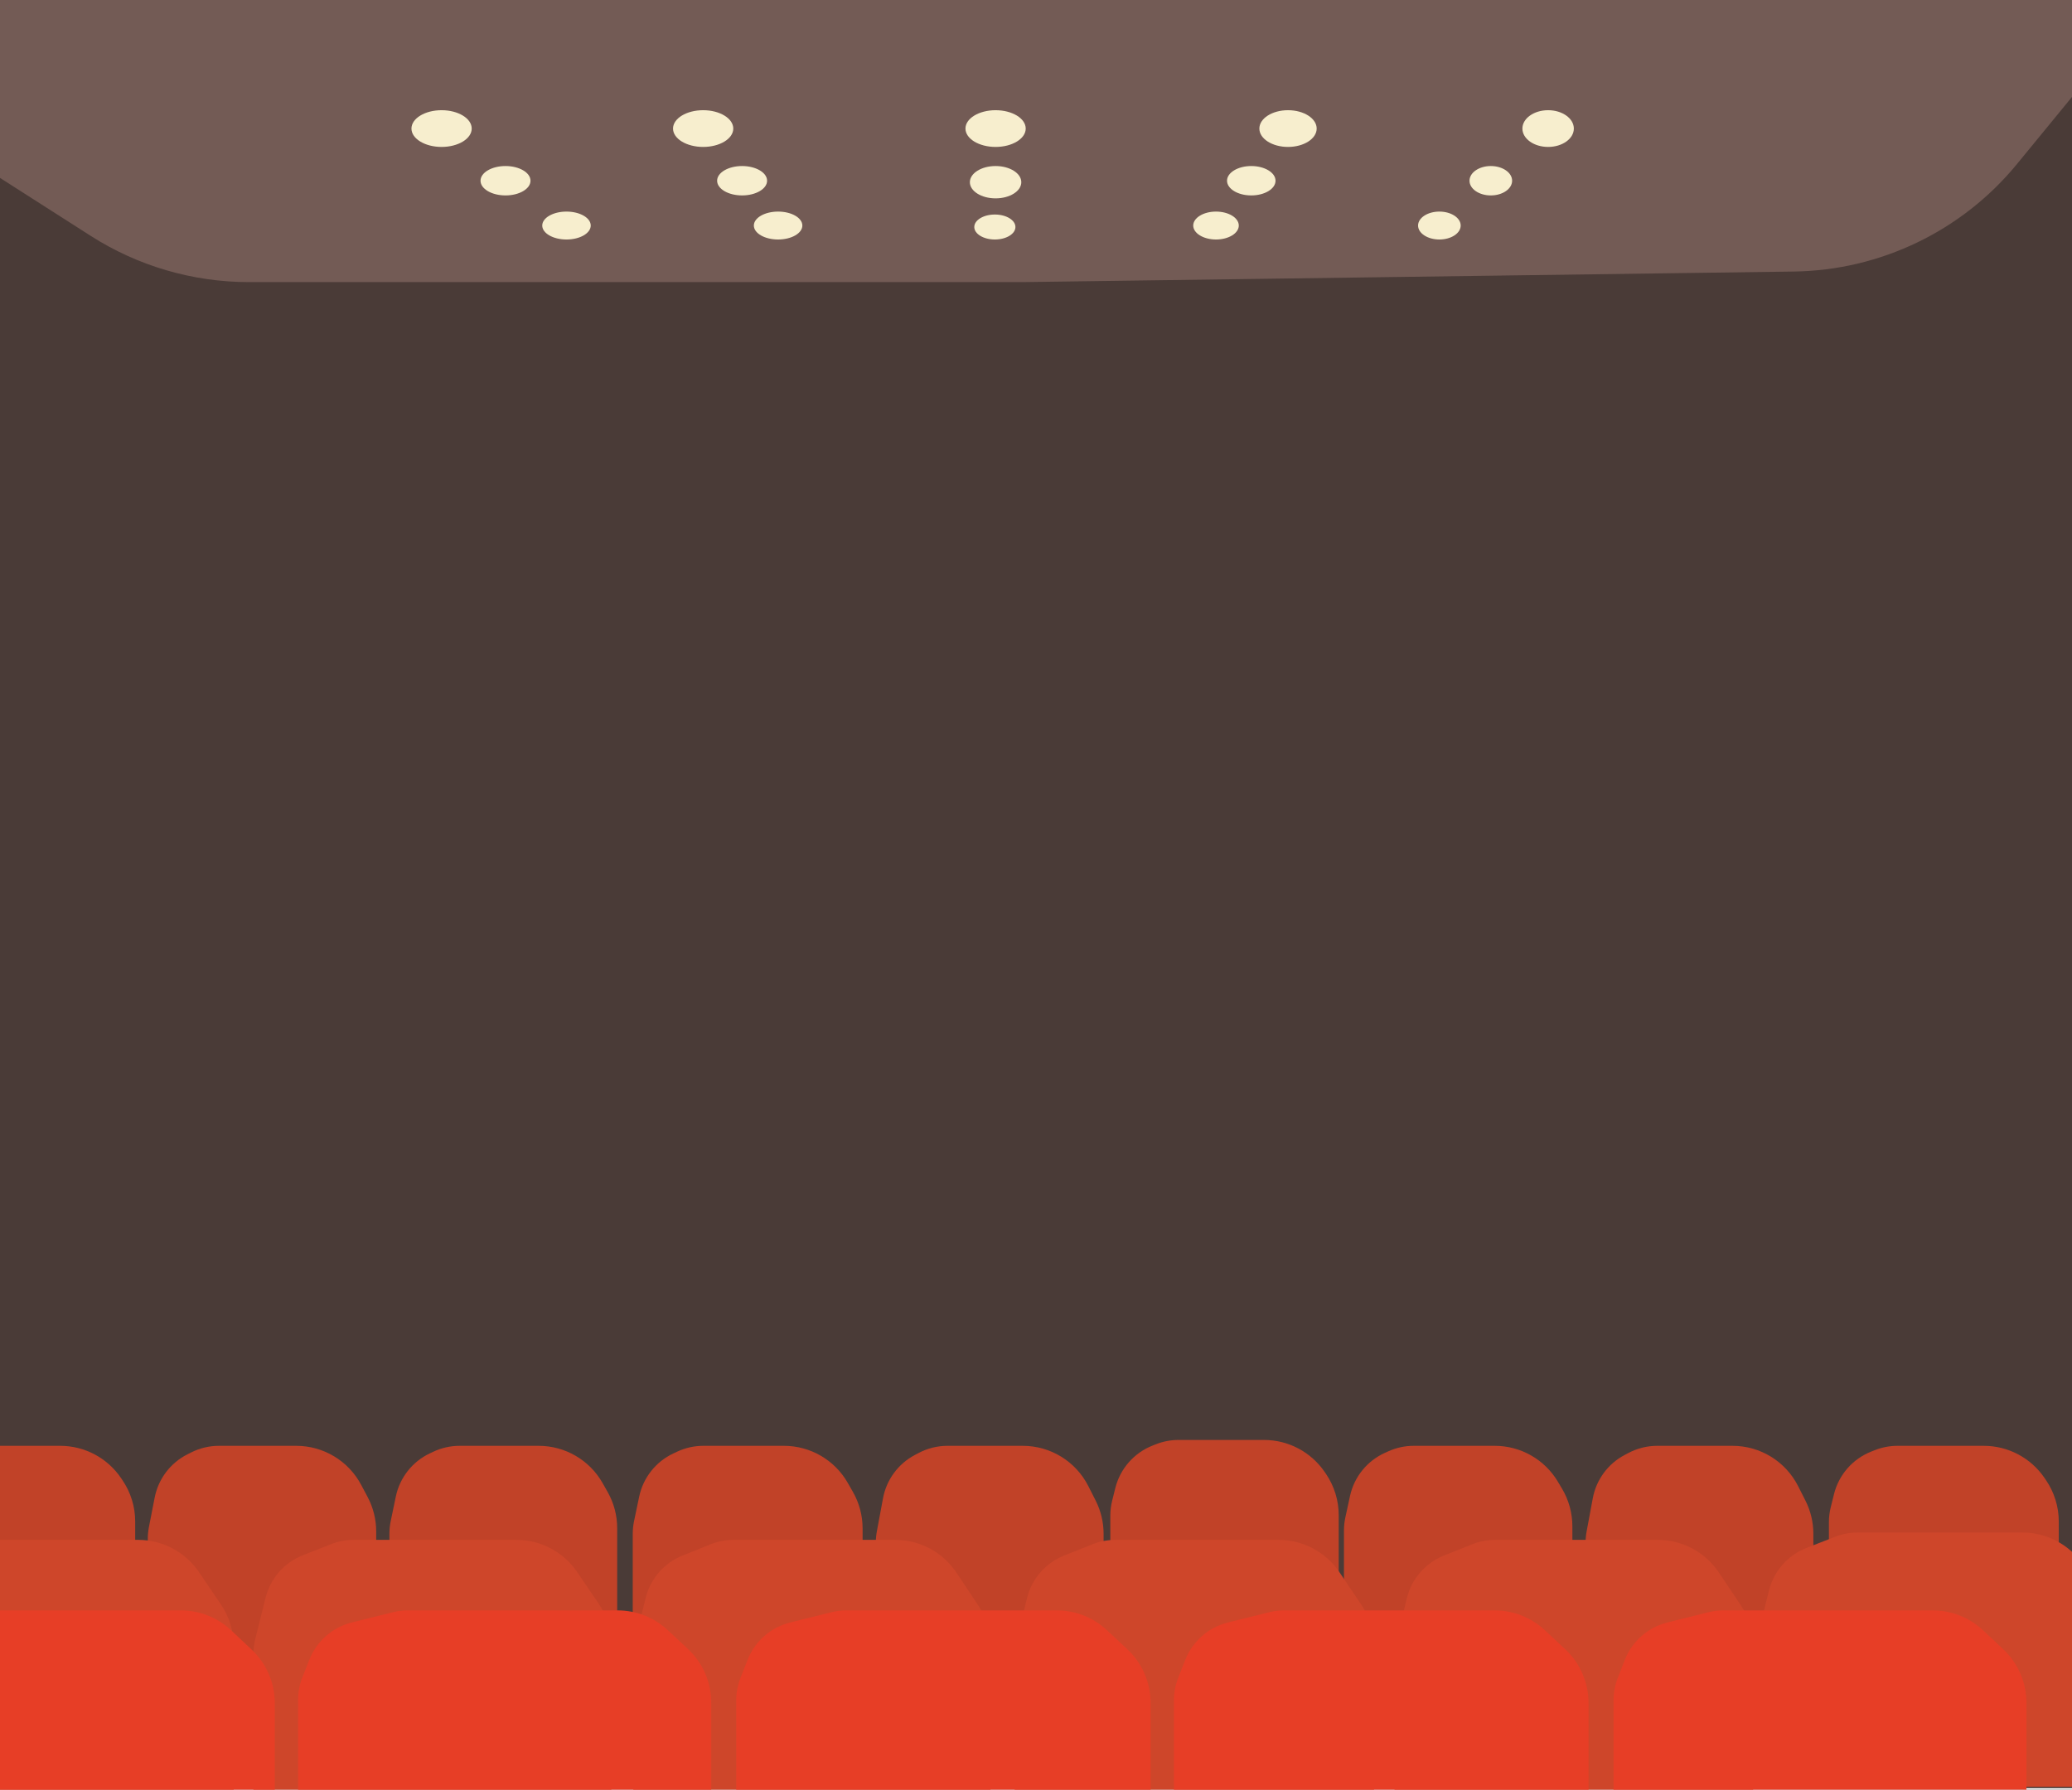 <svg width="1410" height="1218" viewBox="0 0 1410 1218" fill="none" xmlns="http://www.w3.org/2000/svg">
<rect x="0" y="0" width="1410" height="1218" fill="#333333" stroke="none"/>
<g clip-path="url(#clip0_463_479)">
<rect width="1410" height="1218" fill="white"/>
<rect y="1" width="1410" height="1216" fill="#4A3B37"/>
<path d="M40.973 984H-26V1098L92 1095.51V1035.51C92 1025.49 88.989 1015.7 83.356 1007.41L82.33 1005.9C73.022 992.201 57.535 984 40.973 984Z" fill="#C14228"/>
<path d="M854.973 984H788V1098L906 1095.51V1035.51C906 1025.49 902.989 1015.7 897.356 1007.41L896.33 1005.9C887.022 992.201 871.535 984 854.973 984Z" fill="#C14228"/>
<path d="M1017.19 984H962.057C956.11 984 950.231 985.263 944.808 987.706L942.486 988.751C930.357 994.215 921.533 1005.1 918.699 1018.1L915.534 1032.62C914.893 1035.56 914.57 1038.56 914.57 1041.56V1110.59H1070V1038.73C1070 1029.75 1067.58 1020.94 1063 1013.22L1060.19 1008.49C1051.19 993.307 1034.84 984 1017.19 984Z" fill="#C14228"/>
<path d="M1179 984H1127.76C1120.93 984 1114.2 985.668 1108.16 988.858L1105.58 990.22C1094.23 996.211 1086.24 1007.06 1083.9 1019.68L1079.71 1042.19C1079.24 1044.72 1079 1047.29 1079 1049.87V1127H1234V1043.88C1234 1036.03 1232.15 1028.29 1228.61 1021.29L1223.61 1011.42C1215.1 994.601 1197.85 984 1179 984Z" fill="#C14228"/>
<path d="M1349.97 984H1291.29C1286 984 1280.77 984.997 1275.85 986.938L1273.38 987.916C1260.76 992.902 1251.33 1003.68 1248.05 1016.85L1245.82 1025.83C1245 1029.15 1244.58 1032.55 1244.58 1035.96V1092H1401V1035.53C1401 1025.54 1398.01 1015.79 1392.42 1007.52L1391.38 1005.99C1382.08 992.238 1366.56 984 1349.97 984Z" fill="#C14228"/>
<path d="M201.605 984H149.007C142.45 984 135.984 985.535 130.127 988.482L127.602 989.753C115.997 995.593 107.748 1006.47 105.259 1019.23L101.347 1039.27C100.83 1041.92 100.57 1044.61 100.57 1047.31V1125.42H256V1042.28C256 1034.1 253.994 1026.05 250.159 1018.82L245.764 1010.55C237.088 994.212 220.102 984 201.605 984Z" fill="#C14228"/>
<path d="M366.566 984H312.783C306.577 984 300.449 985.375 294.838 988.027L292.53 989.117C280.616 994.748 272.035 1005.64 269.353 1018.54L265.879 1035.26C265.294 1038.07 265 1040.94 265 1043.81V1112H420V1040.07C420 1031.45 417.769 1022.97 413.523 1015.46L410.089 1009.39C401.217 993.7 384.589 984 366.566 984Z" fill="#C14228"/>
<path d="M533.475 984H478.637C472.481 984 466.4 985.353 460.825 987.964L458.26 989.165C446.304 994.764 437.676 1005.66 434.966 1018.58L431.474 1035.23C430.88 1038.06 430.58 1040.95 430.58 1043.85V1112H587V1040.18C587 1031.48 584.734 1022.94 580.426 1015.39L576.901 1009.22C568.003 993.625 551.428 984 533.475 984Z" fill="#C14228"/>
<path d="M696.001 984H644.765C637.931 984 631.2 985.668 625.156 988.858L622.578 990.22C611.229 996.211 603.242 1007.06 600.895 1019.68L596.708 1042.19C596.237 1044.72 596 1047.29 596 1049.87V1127H751V1043.88C751 1036.03 749.154 1028.29 745.61 1021.29L740.611 1011.42C732.098 994.601 714.851 984 696.001 984Z" fill="#C14228"/>
<path d="M860.157 980H802.013C796.741 980 791.517 980.992 786.612 982.925L784.328 983.826C771.7 988.803 762.256 999.575 758.975 1012.74L756.816 1021.41C755.988 1024.73 755.57 1028.14 755.57 1031.56V1090.76H911V1031.24C911 1021.24 907.999 1011.46 902.384 1003.18L901.541 1001.94C892.237 988.218 876.736 980 860.157 980Z" fill="#C14228"/>
<path d="M94.011 1048H-26V1227L159 1223.09V1120.09C159 1110.08 155.996 1100.3 150.376 1092.02L135.387 1069.93C126.082 1056.21 110.585 1048 94.011 1048Z" fill="#CE462A"/>
<path d="M351.404 1048H240.687C235.429 1048 230.217 1048.99 225.324 1050.91L206.128 1058.46C193.491 1063.42 184.035 1074.19 180.744 1087.36L173.712 1115.5C172.88 1118.83 172.459 1122.25 172.459 1125.68V1221.07H416V1119.47C416 1109.44 412.985 1099.64 407.347 1091.35L392.751 1069.89C383.442 1056.2 367.96 1048 351.404 1048Z" fill="#CE462A"/>
<path d="M609.215 1048H499.231C493.884 1048 488.586 1049.02 483.621 1051.01L464.538 1058.65C451.961 1063.68 442.585 1074.48 439.357 1087.63L432.21 1116.77C431.406 1120.04 431 1123.4 431 1126.78V1218H674V1120.15C674 1110.27 671.072 1100.61 665.586 1092.39L650.801 1070.24C641.525 1056.34 625.922 1048 609.215 1048Z" fill="#CE462A"/>
<path d="M870.068 1048H759.033C753.716 1048 748.447 1049.01 743.507 1050.97L724.128 1058.68C711.53 1063.7 702.127 1074.48 698.877 1087.64L691.694 1116.74C690.881 1120.03 690.47 1123.41 690.47 1126.81V1218H935V1120.23C935 1110.3 932.043 1100.59 926.505 1092.35L911.573 1070.12C902.286 1056.29 886.724 1048 870.068 1048Z" fill="#CE462A"/>
<path d="M1128.12 1048H1017.45C1012.12 1048 1006.84 1049.01 1001.89 1050.99L982.616 1058.67C970.026 1063.69 960.632 1074.48 957.39 1087.64L950.219 1116.75C949.409 1120.04 949 1123.41 949 1126.8V1218H1193V1120.2C1193 1110.29 1190.05 1100.6 1184.53 1092.36L1169.65 1070.16C1160.37 1056.31 1144.79 1048 1128.12 1048Z" fill="#CE462A"/>
<path d="M1376.21 1043H1264.14C1258.92 1043 1253.74 1043.97 1248.88 1045.87L1229.3 1053.5C1216.64 1058.44 1207.15 1069.2 1203.83 1082.37L1196.75 1110.46C1195.91 1113.82 1195.48 1117.26 1195.48 1120.72V1216.07H1441V1114.57C1441 1104.48 1437.95 1094.62 1432.24 1086.3L1417.46 1064.73C1408.13 1051.13 1392.7 1043 1376.21 1043Z" fill="#CE462A"/>
<path d="M123.062 1096H-25V1227L187 1224.14V1159.12C187 1145.34 181.309 1132.16 171.271 1122.71L157.333 1109.59C148.057 1100.86 135.8 1096 123.062 1096Z" fill="#E73E26"/>
<path d="M420.296 1096H277.57C274.149 1096 270.741 1096.42 267.422 1097.24L239.446 1104.21C226.277 1107.49 215.503 1116.93 210.524 1129.56L205.769 1141.61C203.833 1146.52 202.839 1151.75 202.839 1157.02V1222.59H484V1158.77C484 1144.9 478.236 1131.65 468.085 1122.19L454.381 1109.42C445.126 1100.8 432.946 1096 420.296 1096Z" fill="#E73E26"/>
<path d="M719.13 1096H575.95C572.522 1096 569.106 1096.42 565.779 1097.25L537.657 1104.27C524.486 1107.56 513.716 1117.01 508.745 1129.64L503.917 1141.91C501.989 1146.81 501 1152.03 501 1157.29V1219H783V1158.95C783 1145.1 777.253 1131.87 767.129 1122.41L753.259 1109.46C743.999 1100.81 731.801 1096 719.13 1096Z" fill="#E73E26"/>
<path d="M1017.11 1096H873.835C870.408 1096 866.994 1096.42 863.669 1097.25L835.515 1104.27C822.344 1107.56 811.573 1117.01 806.6 1129.64L801.77 1141.91C799.84 1146.81 798.85 1152.03 798.85 1157.29V1219H1081V1158.96C1081 1145.1 1075.25 1131.87 1065.12 1122.41L1051.23 1109.45C1041.97 1100.81 1029.78 1096 1017.11 1096Z" fill="#E73E26"/>
<path d="M1315.24 1096H1172.72C1169.28 1096 1165.85 1096.42 1162.52 1097.26L1134.61 1104.25C1121.43 1107.55 1110.67 1117.02 1105.71 1129.66L1100.9 1141.93C1098.98 1146.82 1098 1152.02 1098 1157.26V1219H1379V1158.9C1379 1145.08 1373.28 1131.87 1363.19 1122.42L1349.43 1109.52C1340.16 1100.83 1327.94 1096 1315.24 1096Z" fill="#E73E26"/>
<path d="M61.731 160.531L-26 104.471V0H1415V59.859L1372.58 111.612C1335.2 157.213 1279.6 183.996 1220.64 184.804L695.75 192H169.422C131.258 192 93.891 181.081 61.731 160.531Z" fill="#735B55"/>
<ellipse cx="300.5" cy="87.5" rx="20.5" ry="12.5" fill="#F7EECE"/>
<ellipse cx="478.5" cy="87.5" rx="20.5" ry="12.5" fill="#F7EECE"/>
<ellipse cx="344" cy="123" rx="17" ry="10" fill="#F7EECE"/>
<ellipse cx="385.5" cy="153.5" rx="16.5" ry="9.5" fill="#F7EECE"/>
<ellipse cx="17.5" cy="12.5" rx="17.5" ry="12.5" transform="matrix(-1 0 0 1 1071 75)" fill="#F7EECE"/>
<ellipse cx="14.5" cy="10" rx="14.5" ry="10" transform="matrix(-1 0 0 1 1029 113)" fill="#F7EECE"/>
<ellipse cx="14.5" cy="9.5" rx="14.5" ry="9.5" transform="matrix(-1 0 0 1 994 144)" fill="#F7EECE"/>
<ellipse cx="677.5" cy="87.5" rx="20.5" ry="12.5" fill="#F7EECE"/>
<ellipse cx="677.5" cy="124" rx="17.5" ry="11" fill="#F7EECE"/>
<ellipse cx="677" cy="154.5" rx="14" ry="8.5" fill="#F7EECE"/>
<ellipse cx="505" cy="123" rx="17" ry="10" fill="#F7EECE"/>
<ellipse cx="529.5" cy="153.5" rx="16.5" ry="9.5" fill="#F7EECE"/>
<ellipse cx="19.5" cy="12.5" rx="19.5" ry="12.5" transform="matrix(-1 0 0 1 896 75)" fill="#F7EECE"/>
<ellipse cx="16.5" cy="10" rx="16.5" ry="10" transform="matrix(-1 0 0 1 868 113)" fill="#F7EECE"/>
<ellipse cx="15.5" cy="9.5" rx="15.5" ry="9.5" transform="matrix(-1 0 0 1 843 144)" fill="#F7EECE"/>
</g>
<defs>
<clipPath id="clip0_463_479">
<rect width="1410" height="1218" fill="white"/>
</clipPath>
</defs>
</svg>
